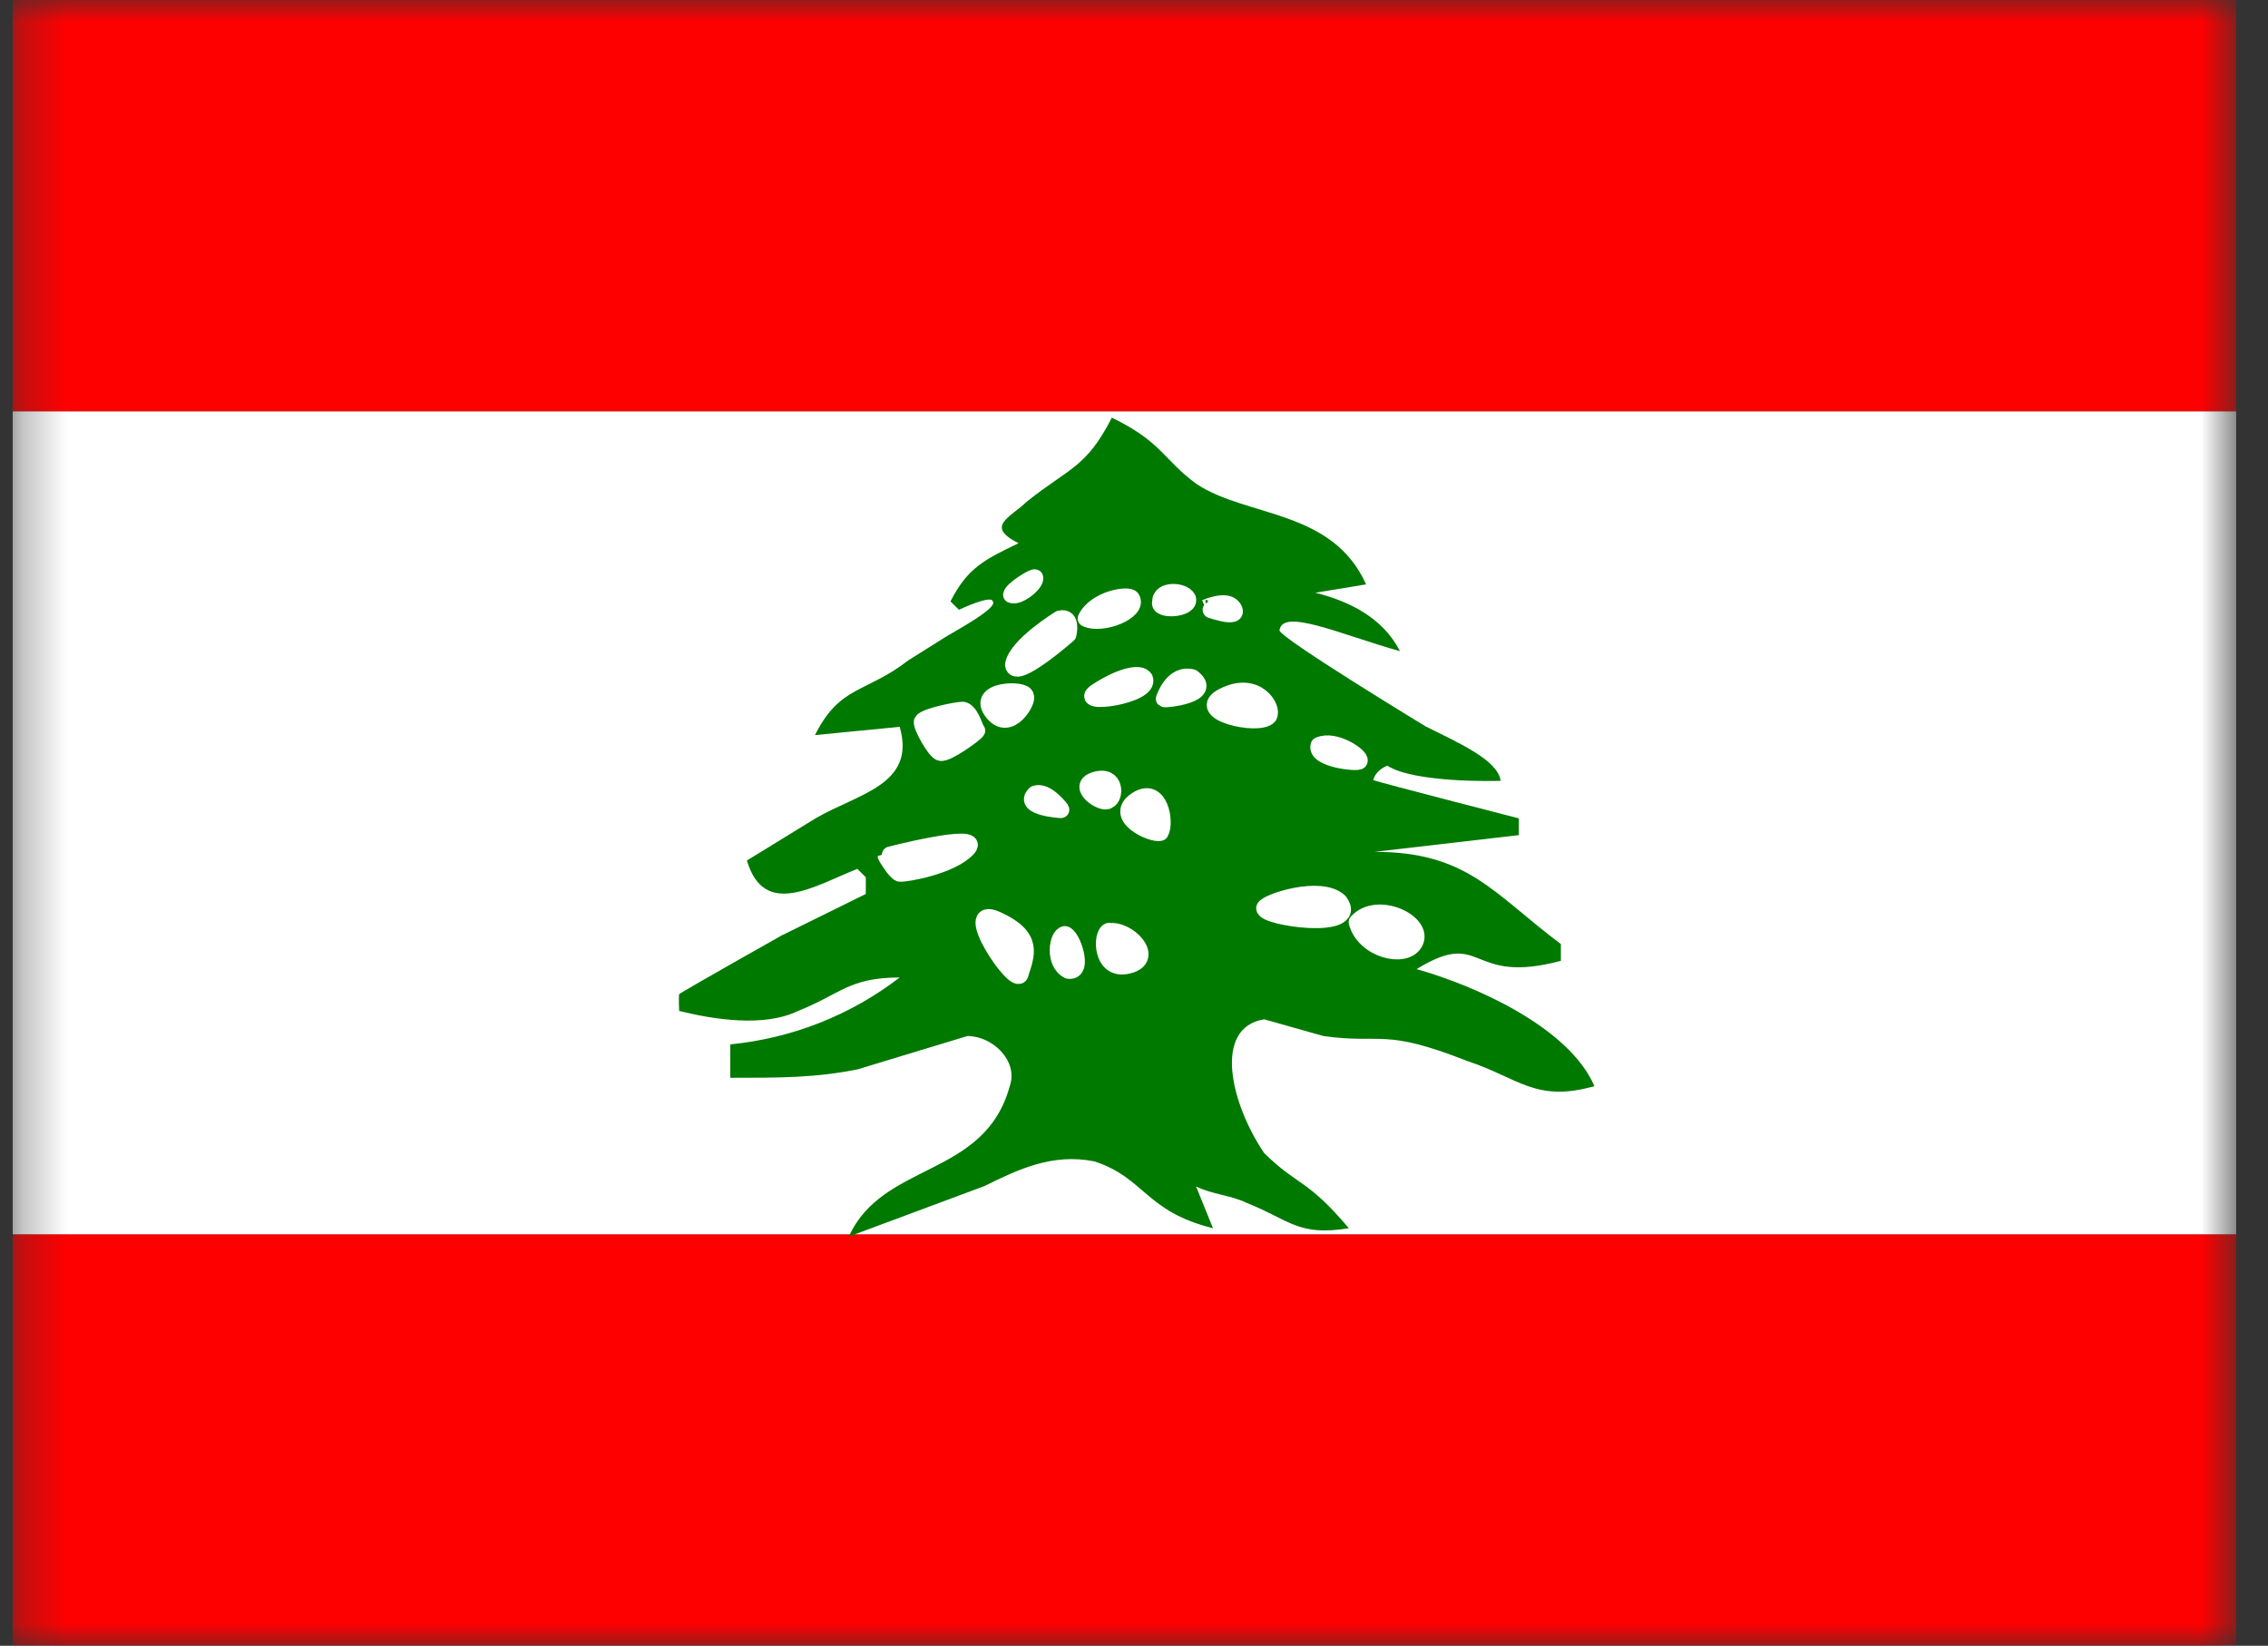 <svg width="51" height="37" viewBox="0 0 51 37" fill="none" xmlns="http://www.w3.org/2000/svg">
<rect x="0" y="0" width="51" height="37" fill="#333333" stroke="none"/>
<g id="Lebanon (LB)" clip-path="url(#clip0_1_553)">
<g id="Clip path group">
<mask id="mask0_1_553" style="mask-type:luminance" maskUnits="userSpaceOnUse" x="0" y="0" width="51" height="37">
<g id="a">
<path id="Vector" d="M0.287 0H50.282V37H0.287V0Z" fill="white"/>
</g>
</mask>
<g mask="url(#mask0_1_553)">
<g id="Group">
<g id="Group_2">
<path id="Vector_2" fill-rule="evenodd" clip-rule="evenodd" d="M-2.84 27.75H53.41V37H-2.84V27.75ZM-2.84 0H53.41V9.25H-2.84V0Z" fill="#FF0000"/>
<path id="Vector_3" fill-rule="evenodd" clip-rule="evenodd" d="M-2.84 9.25H53.41V27.75H-2.84V9.25Z" fill="white"/>
</g>
<path id="Vector_4" d="M24.999 9.395C24.427 10.515 24.047 10.515 23.094 11.274C22.713 11.642 22.142 11.83 22.904 12.213C22.135 12.582 21.754 12.77 21.373 13.521L21.564 13.709C21.564 13.709 22.296 13.362 22.325 13.521C22.457 13.673 21.373 14.244 21.234 14.338L20.428 14.844C19.469 15.588 18.89 15.4 18.326 16.527L20.231 16.34C20.611 17.655 19.279 17.843 18.326 18.406L16.796 19.346C17.184 20.661 18.326 19.91 19.279 19.534L19.469 19.722V20.098L17.565 21.037C17.565 21.037 15.309 22.309 15.272 22.352C15.258 22.424 15.272 22.728 15.272 22.728C16.034 22.916 17.176 23.104 17.945 22.728C18.898 22.352 19.088 21.976 20.231 21.976C19.131 22.823 17.81 23.344 16.422 23.48V24.231C17.565 24.231 18.326 24.231 19.279 24.043L21.754 23.292C22.325 23.292 22.904 23.855 22.706 24.419C22.142 26.486 19.85 26.11 19.088 27.801L22.135 26.666C22.897 26.291 23.658 25.922 24.61 26.11C25.753 26.486 25.753 27.237 27.276 27.613L26.896 26.674C27.276 26.861 27.657 26.861 28.046 27.049C28.998 27.425 29.188 27.801 30.331 27.613C29.379 26.486 29.188 26.674 28.426 25.922C27.665 24.795 27.276 23.104 28.426 22.916L29.759 23.292C31.092 23.48 31.092 23.104 32.997 23.855C34.147 24.231 34.528 24.795 35.853 24.419C35.289 23.104 33.194 22.164 31.854 21.788C33.385 20.849 32.997 22.164 35.099 21.601V21.225C33.583 20.09 33.004 19.151 30.909 19.151L34.154 18.775V18.399C34.154 18.399 30.953 17.575 30.88 17.539C30.902 17.445 30.983 17.301 31.195 17.214C31.803 17.604 33.634 17.561 33.744 17.554C33.685 17.091 32.814 16.708 32.059 16.332C32.059 16.332 28.785 14.345 28.771 14.172C28.837 13.666 30.111 14.251 31.481 14.641C31.1 13.89 30.338 13.514 29.576 13.326L30.719 13.138C29.957 11.447 28.053 11.635 26.91 10.884C26.141 10.32 26.141 9.944 24.999 9.388V9.395Z" fill="#007900"/>
<path id="Vector_5" fill-rule="evenodd" clip-rule="evenodd" d="M22.941 21.897C23.081 21.456 23.264 21.059 22.414 20.676C21.564 20.293 22.839 22.2 22.941 21.904V21.897ZM23.945 21.008C23.776 21.03 23.681 21.644 24.025 21.817C24.406 21.875 24.099 21.015 23.945 21.008ZM24.934 20.936C24.758 20.994 24.75 21.861 25.373 21.702C26.003 21.55 25.373 20.871 24.934 20.943V20.936ZM26.091 18.717C26.223 18.5 26.084 17.633 25.549 17.994C25.007 18.363 25.915 18.775 26.091 18.717ZM24.919 17.994C25.087 17.93 25.102 17.395 24.626 17.539C24.165 17.677 24.794 18.103 24.919 17.994ZM23.864 18.204C23.864 18.204 23.535 17.756 23.278 17.85C22.963 18.154 23.886 18.211 23.864 18.204ZM20.231 19.635C20.371 19.649 21.403 19.469 21.762 19.071C22.121 18.674 19.924 19.238 19.924 19.245C19.924 19.252 20.129 19.599 20.231 19.635ZM30.566 17.106C30.617 17.012 30.017 16.593 29.658 16.759C29.562 17.07 30.566 17.171 30.566 17.106ZM28.53 16.094C28.647 15.935 28.273 15.277 27.526 15.646C26.779 16.007 28.31 16.354 28.53 16.101V16.094ZM26.179 15.711C26.179 15.711 26.362 15.118 26.809 15.234C27.321 15.617 26.201 15.733 26.179 15.711ZM25.739 15.263C25.666 15.097 25.205 15.191 24.67 15.545C24.128 15.884 25.9 15.646 25.739 15.256V15.263ZM27.109 13.666C27.109 13.666 27.585 13.449 27.731 13.666C27.929 13.977 27.102 13.666 27.109 13.666ZM26.706 13.456C26.611 13.268 26.084 13.247 26.098 13.528C26.01 13.745 26.787 13.702 26.706 13.456ZM25.446 13.456C25.395 13.348 24.641 13.456 24.421 13.904C24.787 14.078 25.615 13.738 25.446 13.456ZM23.835 13.912C23.835 13.912 22.854 14.511 22.788 14.945C22.817 15.321 24.018 14.266 24.018 14.266C24.018 14.266 24.121 13.847 23.842 13.912H23.835ZM22.744 13.37C22.773 13.247 23.234 12.965 23.271 12.986C23.308 13.109 22.898 13.442 22.744 13.37ZM23.059 15.653C23.081 15.473 21.887 15.487 22.334 16.029C22.714 16.484 23.139 15.733 23.059 15.653ZM21.96 16.426C21.901 16.311 21.814 15.993 21.652 15.964C21.513 15.964 20.795 16.108 20.737 16.224C20.707 16.318 21.037 16.903 21.147 16.918C21.279 16.968 21.945 16.484 21.967 16.426H21.96ZM28.435 20.415C28.471 20.285 29.702 19.873 30.119 20.271C30.617 20.943 28.405 20.632 28.435 20.415ZM31.804 21.203C32.075 20.755 30.976 20.22 30.515 20.733C30.676 21.348 31.584 21.572 31.804 21.203Z" fill="white" stroke="white" stroke-width="0.375" stroke-linecap="round" stroke-linejoin="round"/>
</g>
</g>
</g>
</g>
<defs>
<clipPath id="clip0_1_553">
<rect width="50" height="37" fill="white" transform="translate(0.285)"/>
</clipPath>
</defs>
</svg>
